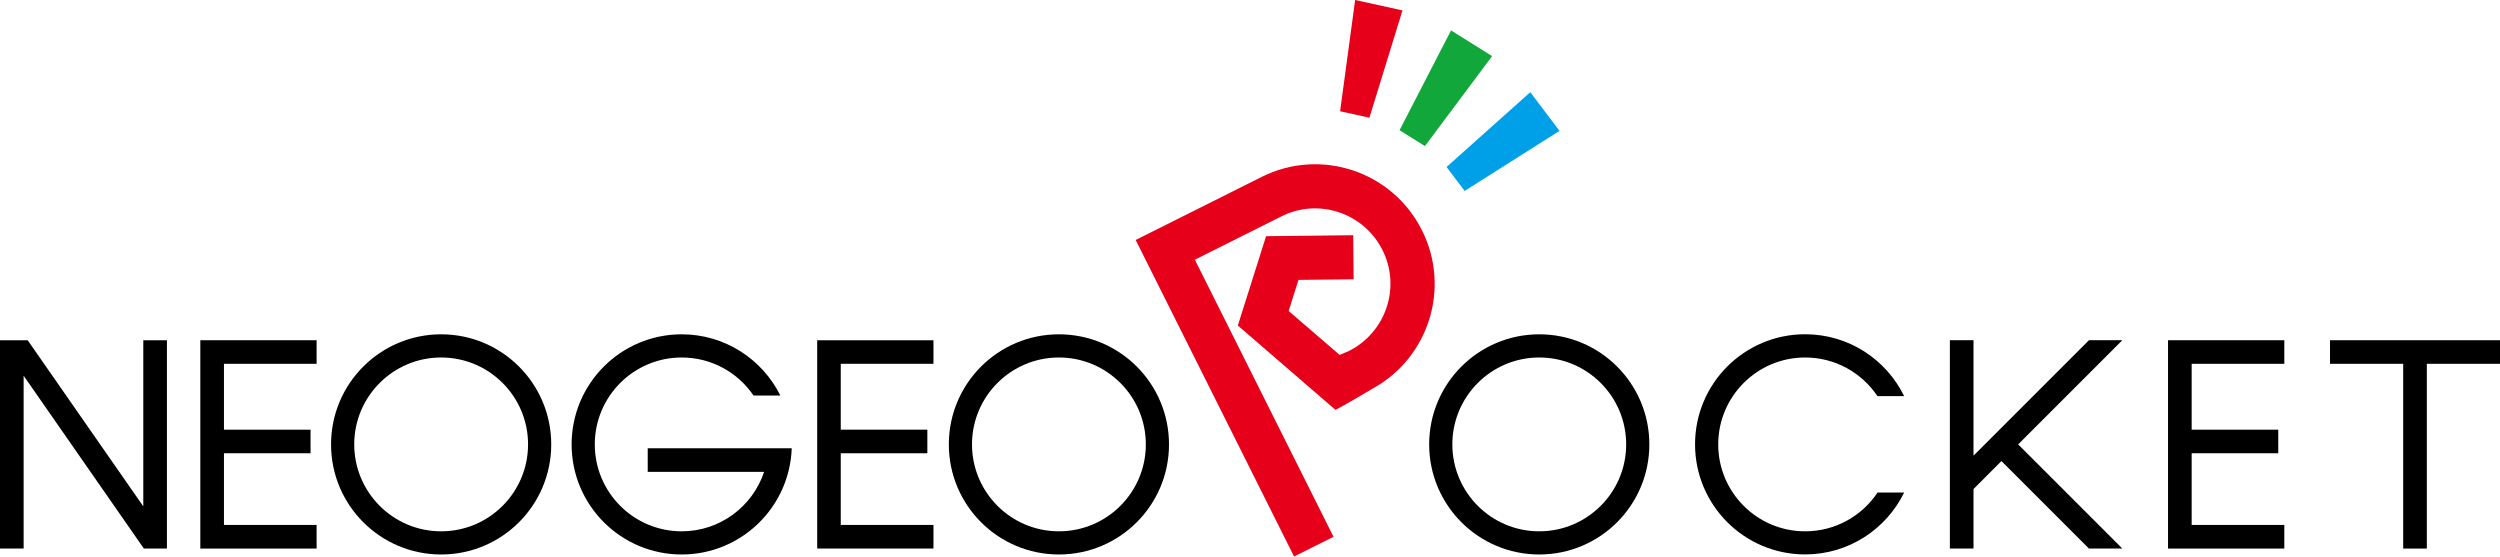 <svg enable-background="new 0 0 3840 854.9" viewBox="0 0 3840 854.9" xmlns="http://www.w3.org/2000/svg"><path d="m486.3 806.3h-142.3v-110.1h133v-.3-35.9h-133v-101.2h142.3v-36.2h-142.3-36.3v36.2 101.2 36.2 110.1 36.3h.7 35.6 142.3z"/><path d="m1433.8 806.3h-142.4v-110.1h133v-.3-35.9h-133v-101.2h142.4v-36.2h-142.4-36.2v36.2 101.2 36.2 110.1 36.3h.7 35.5 142.4z"/><path d="m42.5 522.6h-42.5v320h36.3v-265.5l184.7 265.5h35.4v-320h-36.3v255.2z"/><path d="m677.6 513.5c-93.4 0-169.1 75.7-169.1 169.1s75.7 169.1 169.1 169.1 169.1-75.7 169.1-169.1-75.7-169.1-169.1-169.1zm0 302.6c-73.7 0-133.5-59.8-133.5-133.5s59.8-133.5 133.5-133.5 133.5 59.8 133.5 133.5-59.8 133.5-133.5 133.5z"/><path d="m1626.5 513.5c-93.4 0-169.1 75.7-169.1 169.1s75.7 169.1 169.1 169.1 169.1-75.7 169.1-169.1-75.7-169.1-169.1-169.1zm0 302.6c-73.7 0-133.5-59.8-133.5-133.5s59.8-133.5 133.5-133.5 133.5 59.8 133.5 133.5-59.8 133.5-133.5 133.5z"/><path d="m1180.4 688.5h-185.5v36.3h178.8c-17.7 53-67.6 91.3-126.6 91.3-73.7 0-133.5-59.8-133.5-133.5s59.8-133.5 133.5-133.5c45.9 0 86.3 23.1 110.3 58.4h41.2c-27.7-55.7-85.1-94-151.5-94-93.4 0-169.1 75.7-169.1 169.1s75.7 169.1 169.1 169.1c91.4 0 165.8-72.5 169-163.2z"/><path d="m3508.7 806.3h-142.3v-110.1h133v-.3-35.9h-133v-101.2h142.3v-36.2h-142.3-36.3v36.2 101.2 36.2 110.1 36.3h.7 35.6 142.3z"/><path d="m3840 522.6h-112.4-36.3-112.4v36.2h112.4v283.8h36.3v-283.8h112.4z"/><path d="m3208.6 842.6h51.3l-160-160 160-160h-51.3l-177.3 177.3v-177.3h-36.3v320h36.3v-91.4l42.9-43z"/><path d="m2364.3 513.5c-93.4 0-169.1 75.7-169.1 169.1s75.7 169.1 169.1 169.1 169.1-75.7 169.1-169.1-75.7-169.1-169.1-169.1zm0 302.6c-73.7 0-133.5-59.8-133.5-133.5s59.8-133.5 133.5-133.5 133.5 59.8 133.5 133.5-59.8 133.5-133.5 133.5z"/><path d="m2883.8 756.7c-23.9 35.8-64.7 59.4-111.1 59.4-73.7 0-133.5-59.8-133.5-133.5s59.8-133.5 133.5-133.5c46.3 0 87.1 23.6 111.1 59.4h41c-27.5-56.3-85.2-95.1-152.1-95.1-93.4 0-169.1 75.7-169.1 169.1s75.7 169.1 169.1 169.1c66.8 0 124.6-38.8 152.1-95.1h-41z"/><path d="m2188.7 224.4-39-24.4 79.1-153.3 63.1 39.5z" fill="#11a73b"/><path d="m2249.7 293.3-27.8-36.8 128.6-114.9 44.9 59.4z" fill="#00a0e9"/><g fill="#e60019"><path d="m2103.4 180.8-45-9.9 23.1-170.9 72.7 16z"/><path d="m1938 271.7-133 66.6-50.6 25.3-10 5 243.3 486.2 60.6-30.3-213-425.6 133.1-66.6c57-28.6 126.5-5.3 155.1 51.8 28.6 57 5.4 126.4-51.6 155 0 0-9.5 4.3-14.3 6l-78.2-67.4 15.1-47.8 84.7-.9-.7-67.7-133.8 1.5-43.4 137.2 3 2.6 147 127c14-7 57.4-32.9 57.4-32.9 85.9-47.3 119.8-154.4 75.5-242.8-45.3-90.8-155.5-127.5-246.2-82.2z"/></g></svg>